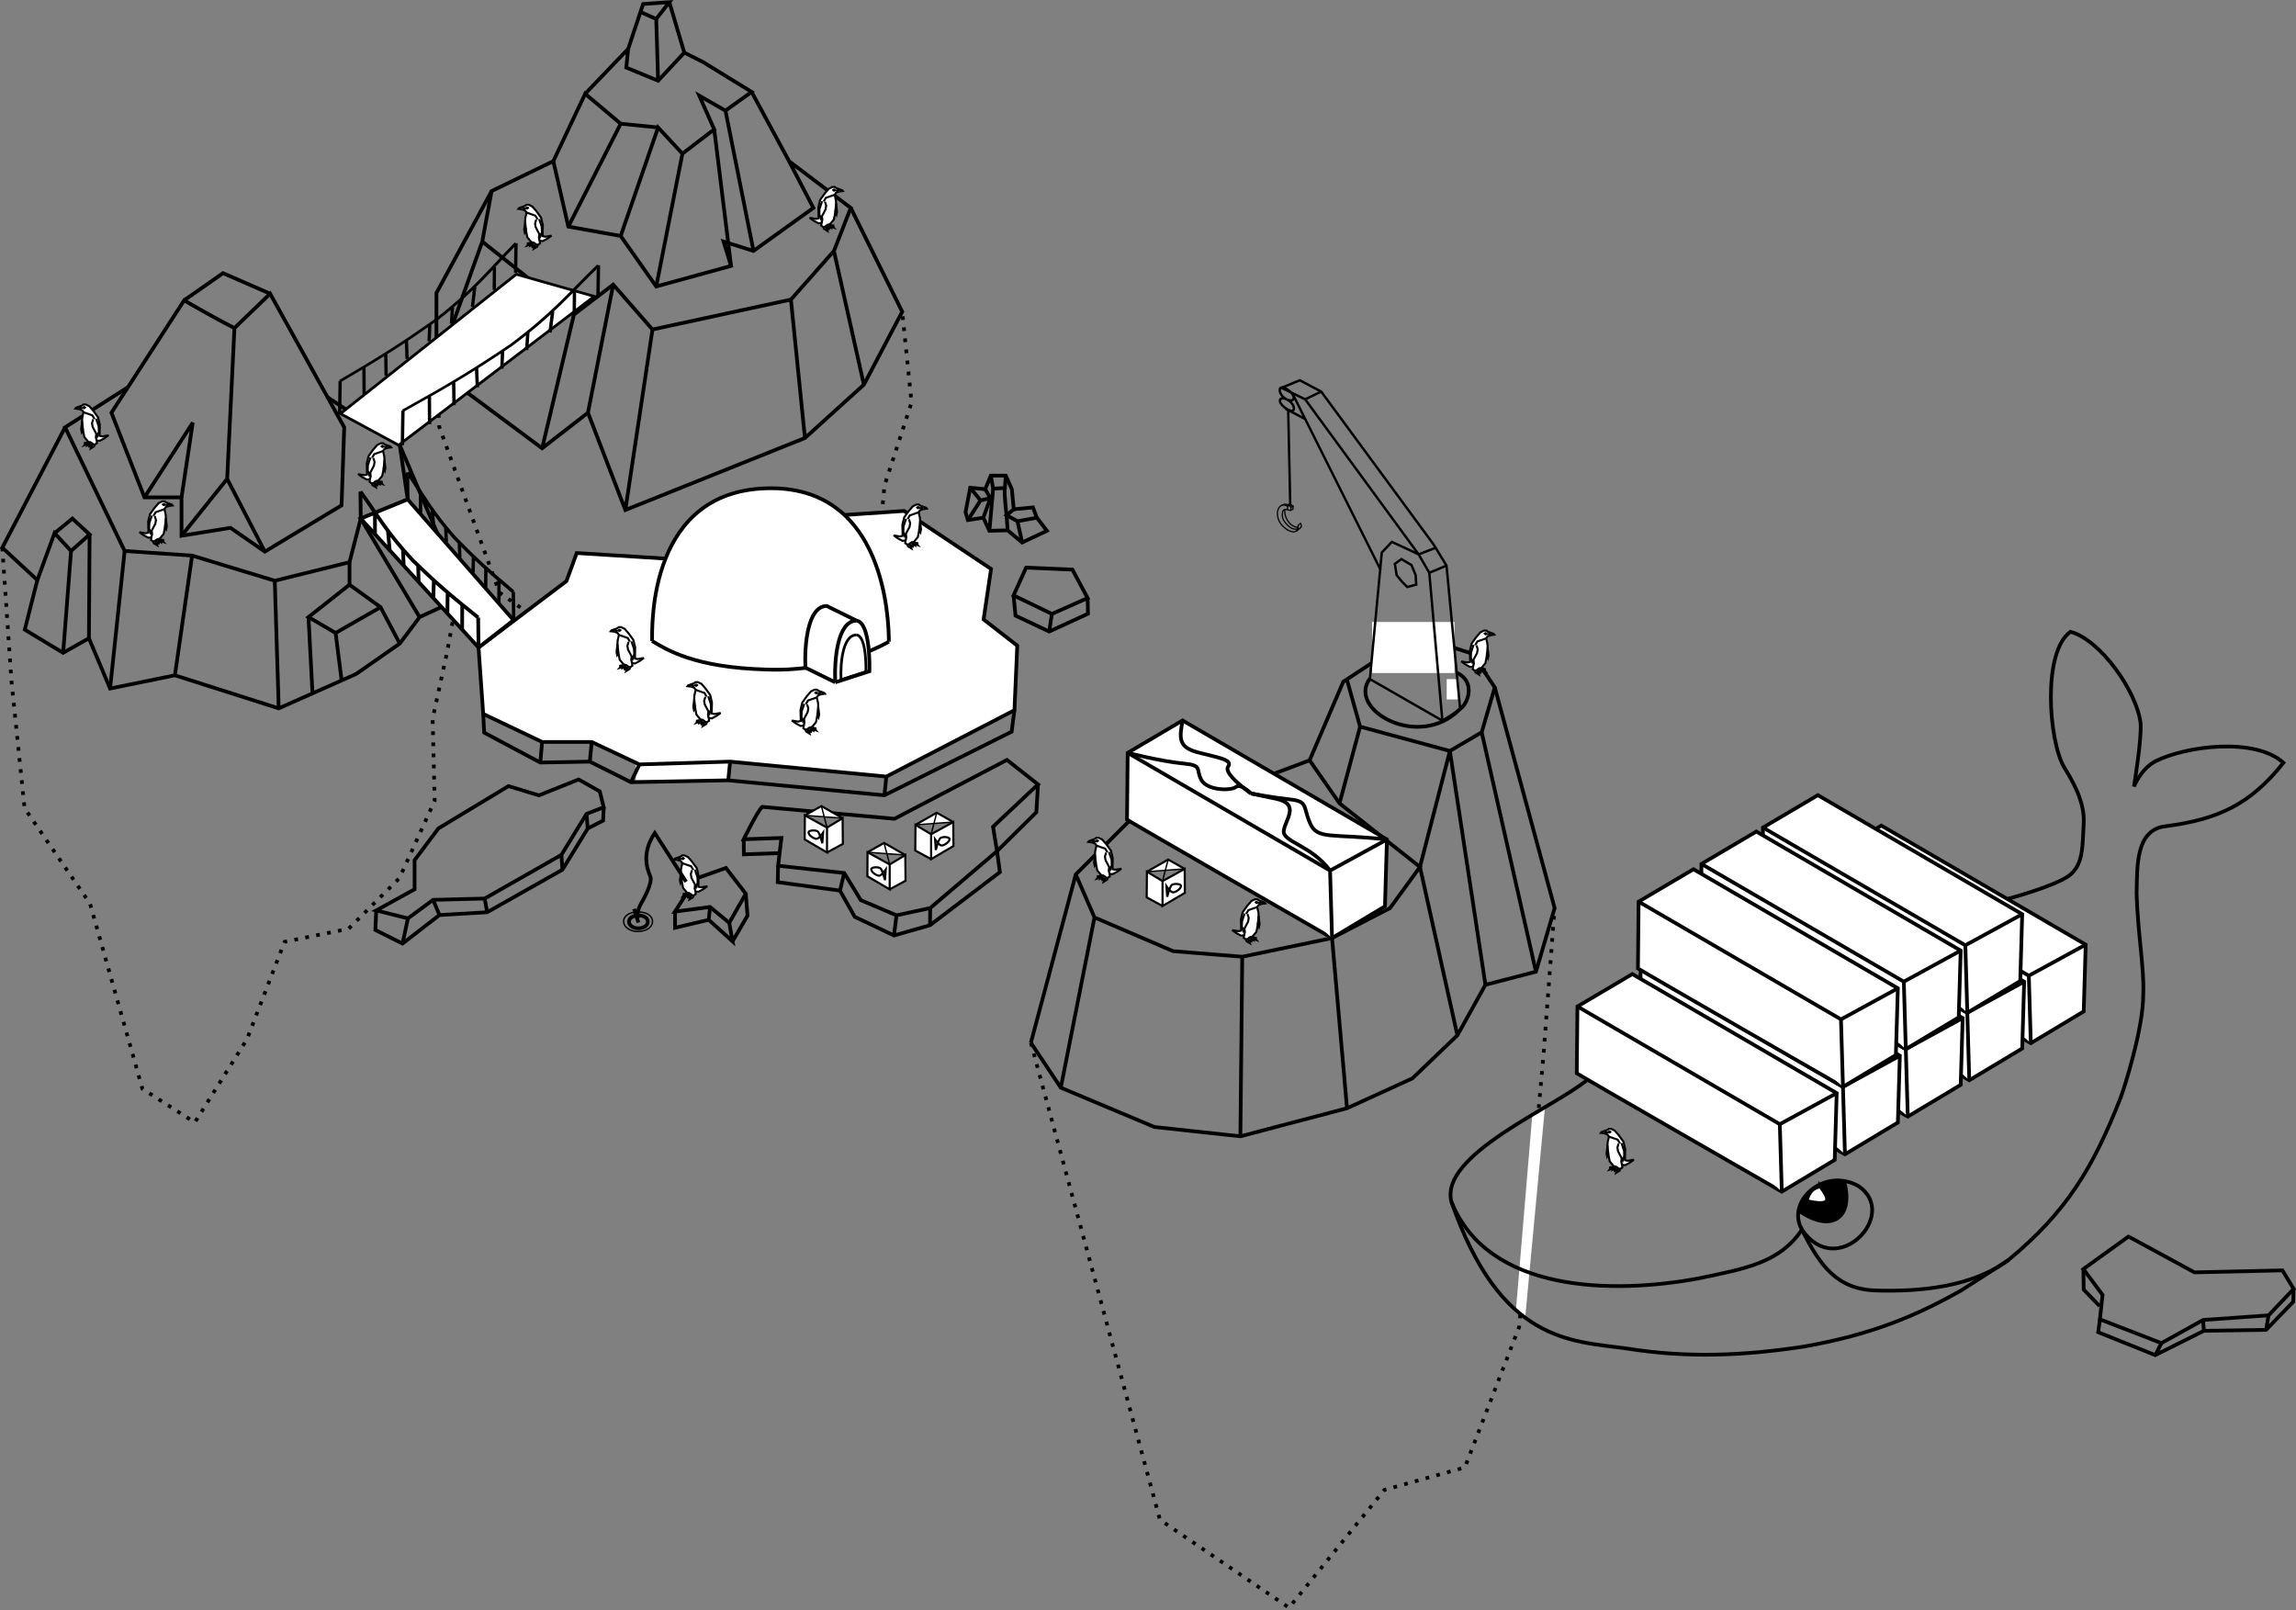 <svg xmlns="http://www.w3.org/2000/svg" xmlns:xlink="http://www.w3.org/1999/xlink" viewBox="0 0 164.027 115.031"><rect x="0" y="0" width="164.027" height="115.031" fill="#808080" stroke="none"/><defs><linearGradient xlink:href="#a" id="b" x1="125.586" x2="142.354" y1="357.494" y2="357.494" gradientUnits="userSpaceOnUse"/><linearGradient id="a"><stop offset="0" style="stop-color:#000;stop-opacity:1"/><stop offset="1" style="stop-color:#000;stop-opacity:0"/></linearGradient><linearGradient xlink:href="#a" id="d" x1="125.586" x2="142.354" y1="357.494" y2="357.494" gradientUnits="userSpaceOnUse"/><linearGradient xlink:href="#a" id="e" x1="125.586" x2="142.354" y1="357.494" y2="357.494" gradientUnits="userSpaceOnUse"/><linearGradient xlink:href="#a" id="f" x1="125.586" x2="142.354" y1="357.494" y2="357.494" gradientUnits="userSpaceOnUse"/><linearGradient xlink:href="#a" id="g" x1="125.586" x2="142.354" y1="357.494" y2="357.494" gradientUnits="userSpaceOnUse"/><linearGradient xlink:href="#a" id="c" x1="125.586" x2="142.354" y1="357.494" y2="357.494" gradientUnits="userSpaceOnUse"/><linearGradient xlink:href="#a" id="h" x1="125.586" x2="142.354" y1="357.494" y2="357.494" gradientUnits="userSpaceOnUse"/><linearGradient xlink:href="#a" id="i" x1="125.586" x2="142.354" y1="357.494" y2="357.494" gradientUnits="userSpaceOnUse"/><linearGradient xlink:href="#a" id="j" x1="125.586" x2="142.354" y1="357.494" y2="357.494" gradientUnits="userSpaceOnUse"/></defs><path d="m115.34 47.97-4.41 2.139-.668 3.608 6.549 5.212 2.806-2.138 2.806 3.207 9.89-2.138 3.073-3.475 1.202-3.073-4.41-3.341 1.738 3.34-4.277 3.074-2.138-.668.535 1.737-5.346 1.47-2.539-3.608-3.741-.668z" style="fill:none;stroke:#000;stroke-width:.265px;stroke-linecap:butt;stroke-linejoin:miter;stroke-opacity:1" transform="translate(-75.809 -36.459)"/><path d="m115.34 47.97 2.272-4.81 2.54 2.138-3.742 7.35" style="fill:none;stroke:#000;stroke-width:.265px;stroke-linecap:butt;stroke-linejoin:miter;stroke-opacity:1" transform="translate(-75.809 -36.459)"/><path d="m120.151 53.316 2.673-7.75 1.737 1.87 2.272-1.737-1.069-2.405 1.87 1.069 1.872-1.337-3.475-2.138-1.336-.668-1.87 2.005-2.273-.936.134-1.336-3.074 3.207M120.151 45.298l2.673.267M124.561 47.436l-1.87 9.488M126.833 45.7l1.203 9.754M127.635 44.363l2.004 10.022M129.506 43.026l2.673 4.945M120.686 39.953l1.069-3.207 1.87-.134-.935 1.203-1.202-.535M123.626 36.612l1.069 3.608M122.69 37.815l.134 4.41" style="fill:none;stroke:#000;stroke-width:.265px;stroke-linecap:butt;stroke-linejoin:miter;stroke-opacity:1" transform="translate(-75.809 -36.459)"/><path d="m110.93 50.109-3.942 7.283v5.48l7.55 5.612 3.275-2.54 2.672 6.95 12.83-5.145 4.209-3.809 2.74-5.212-3.676-7.416M135.386 54.385l2.138 9.555M132.312 57.86l1.002 9.889M122.423 59.998l-1.938 12.896M119.617 56.79l-1.804 9.155M116.81 58.929l-2.271 9.555M110.262 53.717l-3.274 9.154" style="fill:none;stroke:#000;stroke-width:.265px;stroke-linecap:butt;stroke-linejoin:miter;stroke-opacity:1" transform="translate(-75.809 -36.459)"/><path d="m106.988 62.871.2 4.076 4.3 11.842 3.765 2.675 4.025 6.668 4.85 2.295 7.55-3.192 2.186-5.806 4.691-5.514.439-4.758 1.938-5.947-.669-6.482" style="fill:none;stroke:#000;stroke-width:.265;stroke-linecap:butt;stroke-linejoin:miter;stroke-miterlimit:4;stroke-dasharray:.265,.529;stroke-dashoffset:0;stroke-opacity:1" transform="translate(-75.809 -36.459)"/><path d="M121.228 90.643h6.607v1.561h-6.607z" style="opacity:1;fill:#fff;fill-opacity:1;stroke:none;stroke-width:.1;stroke-miterlimit:4;stroke-dasharray:none;stroke-opacity:1" transform="translate(-75.809 -36.459)"/><g style="fill:#fff;fill-opacity:1;stroke-width:12.027;stroke-miterlimit:4;stroke-dasharray:none"><path d="M653.143-17.476 618.747-5.381l-4.158 5.292 23.057 3.024 17.387 6.425 8.315 12.473-7.56 32.128-1.89 29.104-4.913 40.444 3.78 17.009 7.181-12.851 7.938 41.577 23.812 28.348-2.645 4.158-23.435 4.158 10.205 1.89-7.937 9.827 18.899-6.804-1.89 7.56 10.961-6.048 10.206-10.961 8.315 4.914 4.914 5.291-4.536 5.292-18.52 2.268 9.07 1.512-12.85 6.803 18.142-3.78-4.158 13.23 20.411-12.473 3.402-10.206 12.851-8.693-1.89-15.875 18.521 1.89 27.97-15.12 24.19-17.386-36.663 6.425-16.63-3.401 1.511-65.768-10.583-44.224-27.97-38.931-24.19-27.592-21.168-10.206h-13.985z" style="fill:#fff;fill-opacity:1;stroke:#000;stroke-width:12.027;stroke-linecap:butt;stroke-linejoin:miter;stroke-miterlimit:4;stroke-dasharray:none;stroke-opacity:1" transform="translate(29.66 14.926) scale(.012)"/><path d="m630.842-9.539 20.411 6.426-13.607 6.048M654.655 73.994l5.291 53.673M663.348 21.833l52.16 18.143 13.608 23.057.756 66.902" style="fill:#fff;fill-opacity:1;stroke:#000;stroke-width:12.027;stroke-linecap:butt;stroke-linejoin:miter;stroke-miterlimit:4;stroke-dasharray:none;stroke-opacity:1" transform="translate(29.66 14.926) scale(.012)"/><path d="m720.8 63.41-7.18 23.057 3.779 22.3 28.348 53.673 8.693-24.946-1.133-32.128-15.12-44.98M691.696 197.592l14.364 3.78M719.289 211.577l10.961 2.646M738.943 149.967c0 .473-2.362 22.017-2.362 22.017l4.63 17.67M662.16-5.883l3.742-2.873 3.475.735 1.804 1.737-2.606 2.806-3.408.468z" style="fill:#fff;fill-opacity:1;stroke:#000;stroke-width:12.027;stroke-linecap:butt;stroke-linejoin:miter;stroke-miterlimit:4;stroke-dasharray:none;stroke-opacity:1" transform="translate(29.66 14.926) scale(.012)"/><path d="m665.768-7.02-.668 1.27 1.804.468 1.337-1.136-1.67-.802z" style="fill:#fff;fill-opacity:1;stroke:#000;stroke-width:12.027;stroke-linecap:butt;stroke-linejoin:miter;stroke-miterlimit:4;stroke-dasharray:none;stroke-opacity:1" transform="translate(29.66 14.926) scale(.012)"/></g><path d="m88.966 57.913-5.197 8.032 2.362 6.048h2.646v2.74l3.496-.567 2.457 1.7 5.48-3.306.19-5.576-5.292-9.543-2.551 2.456a77.493 77.493 0 0 1-3.591-1.984zM88.966 57.913l2.775-1.941 3.367 1.469" style="fill:none;stroke:#000;stroke-width:.265px;stroke-linecap:butt;stroke-linejoin:miter;stroke-opacity:1" transform="translate(-75.809 -36.459)"/><path d="m92.557 59.897-.52 10.773-3.26 4.063M92.037 70.67l2.693 5.197M86.13 71.993l3.45-5.34-.803 5.34" style="fill:none;stroke:#000;stroke-width:.265px;stroke-linecap:butt;stroke-linejoin:miter;stroke-opacity:1" transform="translate(-75.809 -36.459)"/><path d="M84.903 64.15c-.237.141-4.442 2.834-4.442 2.834l4.253 8.836 4.819.33 5.906 1.796 5.338-1.323.804-3.118 3.354-1.37-.567-3.875-5.197-3.449" style="fill:none;stroke:#000;stroke-width:.265px;stroke-linecap:butt;stroke-linejoin:miter;stroke-opacity:1" transform="translate(-75.809 -36.459)"/><path d="m80.461 66.984-4.488 8.6 2.504 2.315-.898 3.543 2.74 1.654 1.843-1.04 1.512 3.591 4.63-.945 7.418 2.362 5.528-2.456 3.118-2.174 1.418-1.89 2.646-1.228-.52-2.74-3.544-8.316" style="fill:none;stroke:#000;stroke-width:.265px;stroke-linecap:butt;stroke-linejoin:miter;stroke-opacity:1" transform="translate(-75.809 -36.459)"/><path d="m78.477 77.899 1.228-3.355 1.182 1.276 1.322-1.182-1.228-1.133-1.323 1.086M80.886 75.82l-.566 7.276M82.21 74.638l-.048 7.418M84.714 75.82l-1.04 9.827M89.533 76.15l-1.229 8.552M95.439 77.946l.283 9.118M100.778 76.623v1.606l-2.93 2.315 1.937 1.134.43 3.397M97.848 80.544l.284 5.426M100.778 78.23l2.22 1.606 1.37 2.598M99.785 81.678l3.213-1.842M101.58 73.505l4.206 7.04M104.935 72.134l3.497 7.182" style="fill:none;stroke:#000;stroke-width:.265px;stroke-linecap:butt;stroke-linejoin:miter;stroke-opacity:1" transform="translate(-75.809 -36.459)"/><path d="m75.973 75.583.655 9.527.935 9.087 4.677 6.816 3.742 13.23 3.742 2.405 3.728-5.949 2.686-6.958 4.57-.929 3.632-3.615 2.522-5.534-.146-5.864 1.049-4.827.667-3.656" style="fill:none;stroke:#000;stroke-width:.265;stroke-linecap:butt;stroke-linejoin:miter;stroke-miterlimit:4;stroke-dasharray:.265,.529;stroke-dashoffset:0;stroke-opacity:1" transform="translate(-75.809 -36.459)"/><path d="m116.276 77.972-6.28 4.744.333 4.744 4.21 2.004h3.541l3.408 1.604 6.481-.2 11.159 1.069 9.154-4.744.2-4.61-2.405-1.872.534-3.608-6.214-4.142-4.944.334-5.48-1.27-3.875.936-2.673 3.407-6.414-.4z" style="fill:#fff;fill-opacity:1;stroke:#000;stroke-width:.265px;stroke-linecap:butt;stroke-linejoin:miter;stroke-opacity:1" transform="translate(-75.809 -36.459)"/><path d="m110.33 87.46.066 1.336 4.01 2.138 3.54-.066 2.94 1.47 6.95-.134 11.158 1.07 9.087-4.544.2-1.537M139.128 91.937l-.134 1.336M127.969 90.868l-.134 1.336M121.488 91.068l-.602 1.27M118.08 89.464l-.134 1.404M114.539 89.464l-.134 1.47" style="fill:none;stroke:#000;stroke-width:.265px;stroke-linecap:butt;stroke-linejoin:miter;stroke-opacity:1" transform="translate(-75.809 -36.459)"/><path d="m200.82 235.695.334-1.737 1.069.1.4-.969h1.07l.434.969.134 1.437 1.37-.134.283.735.719.935-1.77.836-1.037-.869-1.303.033-.434-.935-1.102.167z" style="fill:none;stroke:#000;stroke-width:.265px;stroke-linecap:butt;stroke-linejoin:miter;stroke-opacity:1" transform="translate(-131.84 -199.112)"/><path d="m201.154 233.958.735.902.701-.167-.367-.635M203.693 233.09l-.063.882-.838.047-.168-.93M204.26 235.495l-.511.426.78.425 1.385-.25M202.59 234.693l-.5 1.403M203.749 235.921l.077 1.077" style="fill:none;stroke:#000;stroke-width:.265px;stroke-linecap:butt;stroke-linejoin:miter;stroke-opacity:1" transform="translate(-131.84 -199.112)"/><path d="M203.63 233.972c-.082.284.119 1.949.119 1.949M202.792 234.02l-.269 3.011M204.528 236.346l.334 1.52M201.889 234.86l-.902 1.403" style="fill:none;stroke:#000;stroke-width:.265px;stroke-linecap:butt;stroke-linejoin:miter;stroke-opacity:1" transform="translate(-131.84 -199.112)"/><path d="m149.455 110.954 3.207-12.027 3.742-3.742 3.341-.802 9.622-3.608 2.405-5.612 5.078-3.341 4.143 1.336 1.604 2.406-.936 3.207-2.272 1.336-6.414-1.737-.936-3.341" style="fill:none;stroke:#000;stroke-width:.265px;stroke-linecap:butt;stroke-linejoin:miter;stroke-opacity:1" transform="translate(-75.809 -36.459)"/><path d="m169.367 90.775 2.138 3.074 5.746 4.544-2.138 2.94-4.143 2.138-6.414 1.336-4.945-.4L154 102l-1.337-3.074" style="fill:none;stroke:#000;stroke-width:.265px;stroke-linecap:butt;stroke-linejoin:miter;stroke-opacity:1" transform="translate(-75.809 -36.459)"/><path d="m149.455 110.954 2.138 3.207 6.682 2.807 6.147.668 7.617-2.005 4.678-2.138 3.207-3.073 2.004-3.608 3.609-.936 1.336-4.544-4.276-15.768M177.251 98.393l2.673 12.027" style="fill:none;stroke:#000;stroke-width:.265px;stroke-linecap:butt;stroke-linejoin:miter;stroke-opacity:1" transform="translate(-75.809 -36.459)"/><path d="m177.251 98.393 2.138-8.286 2.54 16.705M181.661 88.77l3.876 17.106M172.975 88.37l-1.47 5.479M153.999 102l-2.406 12.161M164.556 104.807l-.134 12.829M170.97 103.47l1.07 12.161" style="fill:none;stroke:#000;stroke-width:.265px;stroke-linecap:butt;stroke-linejoin:miter;stroke-opacity:1" transform="translate(-75.809 -36.459)"/><path d="m149.455 110.954 9.221 34.077 9.22 6.28 6.816-8.418 5.746-1.604 3.876-10.022 1.737-19.377.802-10.558" style="fill:none;stroke:#000;stroke-width:.265;stroke-linecap:butt;stroke-linejoin:miter;stroke-miterlimit:4;stroke-dasharray:.265,.529;stroke-dashoffset:0;stroke-opacity:1" transform="translate(-75.809 -36.459)"/><path d="M250.362 303.756c-.33.284-1.323 2.315-1.323 2.315l2.693-.094-.236 1.984 4.725.52 1.18 1.937 2.552 1.087 2.41-.52 4.772-4.063-.284-1.748 3.213-3.024-2.22-1.748-8.033 4.205z" style="fill:none;stroke:#000;stroke-width:.265px;stroke-linecap:butt;stroke-linejoin:miter;stroke-opacity:1" transform="translate(-195.908 -246.115)"/><path d="m249.04 306.071.01 1.077 2.439-.083M251.496 307.961l-.024 1.175 4.444.601 1.052 1.871 2.806 1.337 2.573-.735 4.994-3.792-.206-1.496M270.064 302.15l-.117 1.991-2.812 2.78M256.22 308.481l-.304 1.256M259.953 311.505l-.179 1.44M262.363 310.985l-.016 1.225" style="fill:none;stroke:#000;stroke-width:.265px;stroke-linecap:butt;stroke-linejoin:miter;stroke-opacity:1" transform="translate(-195.908 -246.115)"/><path d="m233.731 305.174 4.441 2.41 6.284-.142.803 1.323-1.795 1.89-4.678.33-2.976 1.654-4.394-1.701.189-1.748-1.37-1.843 3.213-2.315z" style="fill:none;stroke:#000;stroke-width:.265px;stroke-linecap:butt;stroke-linejoin:miter;stroke-opacity:1" transform="translate(-81.398 -216.688)"/><path d="m230.235 307.347.023 1.472 1.136 1.169M231.416 310.938l-.123.92 4.076 1.638 3.475-1.737 4.443-.067 1.938-2.005.034-.922M243.464 310.654l-.177 1.038M238.786 310.985l.058.774M235.81 312.639l-.44.857" style="fill:none;stroke:#000;stroke-width:.265px;stroke-linecap:butt;stroke-linejoin:miter;stroke-opacity:1" transform="translate(-81.398 -216.688)"/><path d="m254.803 286.747-.897 1.985 2.74 1.323 2.551-1.134-1.087-2.032z" style="fill:none;stroke:#000;stroke-width:.265px;stroke-linecap:butt;stroke-linejoin:miter;stroke-opacity:1" transform="translate(-181.497 -246.197)"/><path d="m253.905 288.732.14 1.445 2.405 1.135 2.773-1.27-.026-1.121M256.646 290.055l-.196 1.257" style="fill:none;stroke:#000;stroke-width:.265px;stroke-linecap:butt;stroke-linejoin:miter;stroke-opacity:1" transform="translate(-181.497 -246.197)"/><path d="m261.701 293.173-1.512 2.362 2.504-.33 1.37 1.134 1.182-2.08-1.418-1.842z" style="fill:none;stroke:#000;stroke-width:.265px;stroke-linecap:butt;stroke-linejoin:miter;stroke-opacity:1" transform="translate(-211.967 -230.412)"/><path d="m260.19 295.535.002 1.156 2.406-.568 1.704 1.537-.238-1.321M265.245 294.26l.125 1.563-1.068 1.837M262.693 295.205l-.095.918" style="fill:none;stroke:#000;stroke-width:.265px;stroke-linecap:butt;stroke-linejoin:miter;stroke-opacity:1" transform="translate(-211.967 -230.412)"/><g style="fill:url(#b);fill-opacity:1" transform="translate(-99.067 -295.944)"><g style="fill:url(#c);fill-opacity:1" transform="translate(-96.384 127.756)"><path d="m225.069 231.716-2.74 1.512 2.267.567 1.796-1.323 3.685-.094 5.48-3.119 1.796-2.93 1.228-.472-.283-1.134-1.512-.85-2.835 1.134-2.173-.661-5.008 3.023-1.701 2.268z" style="fill:url(#d);fill-opacity:1;stroke:#000;stroke-width:.265px;stroke-linecap:butt;stroke-linejoin:miter;stroke-opacity:1"/><path d="m222.328 233.228-.06 1.398 1.938.969 2.639-2.038 3.408-.2 5.378-3.04 1.805-2.94 1.102-.569.043-.95" style="fill:url(#e);fill-opacity:1;stroke:#000;stroke-width:.265px;stroke-linecap:butt;stroke-linejoin:miter;stroke-opacity:1"/><path d="m235.558 229.26.073 1.056" style="fill:url(#f);fill-opacity:1;stroke:#000;stroke-width:.265px;stroke-linecap:butt;stroke-linejoin:miter;stroke-opacity:1"/><path d="m237.353 226.33.083 1.046" style="fill:url(#g);fill-opacity:1;stroke:#000;stroke-width:.265px;stroke-linecap:butt;stroke-linejoin:miter;stroke-opacity:1"/></g><path d="m130.008 360.228.453 1.085" style="fill:url(#h);fill-opacity:1;stroke:#000;stroke-width:.265px;stroke-linecap:butt;stroke-linejoin:miter;stroke-opacity:1"/><path d="m128.212 361.55-.39 1.8" style="fill:url(#i);fill-opacity:1;stroke:#000;stroke-width:.265px;stroke-linecap:butt;stroke-linejoin:miter;stroke-opacity:1"/><path d="m133.693 360.133.176.98" style="fill:url(#j);fill-opacity:1;stroke:#000;stroke-width:.265px;stroke-linecap:butt;stroke-linejoin:miter;stroke-opacity:1"/></g><g style="fill:#fff;fill-opacity:1;stroke-width:12.027;stroke-miterlimit:4;stroke-dasharray:none"><path d="M653.143-17.476 618.747-5.381l-4.158 5.292 23.057 3.024 17.387 6.425 8.315 12.473-7.56 32.128-1.89 29.104-4.913 40.444 3.78 17.009 7.181-12.851 7.938 41.577 23.812 28.348-2.645 4.158-23.435 4.158 10.205 1.89-7.937 9.827 18.899-6.804-1.89 7.56 10.961-6.048 10.206-10.961 8.315 4.914 4.914 5.291-4.536 5.292-18.52 2.268 9.07 1.512-12.85 6.803 18.142-3.78-4.158 13.23 20.411-12.473 3.402-10.206 12.851-8.693-1.89-15.875 18.521 1.89 27.97-15.12 24.19-17.386-36.663 6.425-16.63-3.401 1.511-65.768-10.583-44.224-27.97-38.931-24.19-27.592-21.168-10.206h-13.985z" style="fill:#fff;fill-opacity:1;stroke:#000;stroke-width:12.027;stroke-linecap:butt;stroke-linejoin:miter;stroke-miterlimit:4;stroke-dasharray:none;stroke-opacity:1" transform="translate(36.257 45.097) scale(.012)"/><path d="m630.842-9.539 20.411 6.426-13.607 6.048M654.655 73.994l5.291 53.673M663.348 21.833l52.16 18.143 13.608 23.057.756 66.902" style="fill:#fff;fill-opacity:1;stroke:#000;stroke-width:12.027;stroke-linecap:butt;stroke-linejoin:miter;stroke-miterlimit:4;stroke-dasharray:none;stroke-opacity:1" transform="translate(36.257 45.097) scale(.012)"/><path d="m720.8 63.41-7.18 23.057 3.779 22.3 28.348 53.673 8.693-24.946-1.133-32.128-15.12-44.98M691.696 197.592l14.364 3.78M719.289 211.577l10.961 2.646M738.943 149.967c0 .473-2.362 22.017-2.362 22.017l4.63 17.67M662.16-5.883l3.742-2.873 3.475.735 1.804 1.737-2.606 2.806-3.408.468z" style="fill:#fff;fill-opacity:1;stroke:#000;stroke-width:12.027;stroke-linecap:butt;stroke-linejoin:miter;stroke-miterlimit:4;stroke-dasharray:none;stroke-opacity:1" transform="translate(36.257 45.097) scale(.012)"/><path d="m665.768-7.02-.668 1.27 1.804.468 1.337-1.136-1.67-.802z" style="fill:#fff;fill-opacity:1;stroke:#000;stroke-width:12.027;stroke-linecap:butt;stroke-linejoin:miter;stroke-miterlimit:4;stroke-dasharray:none;stroke-opacity:1" transform="translate(36.257 45.097) scale(.012)"/></g><g style="fill:#fff;fill-opacity:1;stroke-width:12.027;stroke-miterlimit:4;stroke-dasharray:none"><path d="M653.143-17.476 618.747-5.381l-4.158 5.292 23.057 3.024 17.387 6.425 8.315 12.473-7.56 32.128-1.89 29.104-4.913 40.444 3.78 17.009 7.181-12.851 7.938 41.577 23.812 28.348-2.645 4.158-23.435 4.158 10.205 1.89-7.937 9.827 18.899-6.804-1.89 7.56 10.961-6.048 10.206-10.961 8.315 4.914 4.914 5.291-4.536 5.292-18.52 2.268 9.07 1.512-12.85 6.803 18.142-3.78-4.158 13.23 20.411-12.473 3.402-10.206 12.851-8.693-1.89-15.875 18.521 1.89 27.97-15.12 24.19-17.386-36.663 6.425-16.63-3.401 1.511-65.768-10.583-44.224-27.97-38.931-24.19-27.592-21.168-10.206h-13.985z" style="fill:#fff;fill-opacity:1;stroke:#000;stroke-width:12.027;stroke-linecap:butt;stroke-linejoin:miter;stroke-miterlimit:4;stroke-dasharray:none;stroke-opacity:1" transform="matrix(-.012 0 0 .012 35.323 31.961)"/><path d="m630.842-9.539 20.411 6.426-13.607 6.048M654.655 73.994l5.291 53.673M663.348 21.833l52.16 18.143 13.608 23.057.756 66.902" style="fill:#fff;fill-opacity:1;stroke:#000;stroke-width:12.027;stroke-linecap:butt;stroke-linejoin:miter;stroke-miterlimit:4;stroke-dasharray:none;stroke-opacity:1" transform="matrix(-.012 0 0 .012 35.323 31.961)"/><path d="m720.8 63.41-7.18 23.057 3.779 22.3 28.348 53.673 8.693-24.946-1.133-32.128-15.12-44.98M691.696 197.592l14.364 3.78M719.289 211.577l10.961 2.646M738.943 149.967c0 .473-2.362 22.017-2.362 22.017l4.63 17.67M662.16-5.883l3.742-2.873 3.475.735 1.804 1.737-2.606 2.806-3.408.468z" style="fill:#fff;fill-opacity:1;stroke:#000;stroke-width:12.027;stroke-linecap:butt;stroke-linejoin:miter;stroke-miterlimit:4;stroke-dasharray:none;stroke-opacity:1" transform="matrix(-.012 0 0 .012 35.323 31.961)"/><path d="m665.768-7.02-.668 1.27 1.804.468 1.337-1.136-1.67-.802z" style="fill:#fff;fill-opacity:1;stroke:#000;stroke-width:12.027;stroke-linecap:butt;stroke-linejoin:miter;stroke-miterlimit:4;stroke-dasharray:none;stroke-opacity:1" transform="matrix(-.012 0 0 .012 35.323 31.961)"/></g><g style="fill:#fff;fill-opacity:1;stroke-width:12.027;stroke-miterlimit:4;stroke-dasharray:none"><path d="M653.143-17.476 618.747-5.381l-4.158 5.292 23.057 3.024 17.387 6.425 8.315 12.473-7.56 32.128-1.89 29.104-4.913 40.444 3.78 17.009 7.181-12.851 7.938 41.577 23.812 28.348-2.645 4.158-23.435 4.158 10.205 1.89-7.937 9.827 18.899-6.804-1.89 7.56 10.961-6.048 10.206-10.961 8.315 4.914 4.914 5.291-4.536 5.292-18.52 2.268 9.07 1.512-12.85 6.803 18.142-3.78-4.158 13.23 20.411-12.473 3.402-10.206 12.851-8.693-1.89-15.875 18.521 1.89 27.97-15.12 24.19-17.386-36.663 6.425-16.63-3.401 1.511-65.768-10.583-44.224-27.97-38.931-24.19-27.592-21.168-10.206h-13.985z" style="fill:#fff;fill-opacity:1;stroke:#000;stroke-width:12.027;stroke-linecap:butt;stroke-linejoin:miter;stroke-miterlimit:4;stroke-dasharray:none;stroke-opacity:1" transform="matrix(-.012 0 0 .012 19.706 36.112)"/><path d="m630.842-9.539 20.411 6.426-13.607 6.048M654.655 73.994l5.291 53.673M663.348 21.833l52.16 18.143 13.608 23.057.756 66.902" style="fill:#fff;fill-opacity:1;stroke:#000;stroke-width:12.027;stroke-linecap:butt;stroke-linejoin:miter;stroke-miterlimit:4;stroke-dasharray:none;stroke-opacity:1" transform="matrix(-.012 0 0 .012 19.706 36.112)"/><path d="m720.8 63.41-7.18 23.057 3.779 22.3 28.348 53.673 8.693-24.946-1.133-32.128-15.12-44.98M691.696 197.592l14.364 3.78M719.289 211.577l10.961 2.646M738.943 149.967c0 .473-2.362 22.017-2.362 22.017l4.63 17.67M662.16-5.883l3.742-2.873 3.475.735 1.804 1.737-2.606 2.806-3.408.468z" style="fill:#fff;fill-opacity:1;stroke:#000;stroke-width:12.027;stroke-linecap:butt;stroke-linejoin:miter;stroke-miterlimit:4;stroke-dasharray:none;stroke-opacity:1" transform="matrix(-.012 0 0 .012 19.706 36.112)"/><path d="m665.768-7.02-.668 1.27 1.804.468 1.337-1.136-1.67-.802z" style="fill:#fff;fill-opacity:1;stroke:#000;stroke-width:12.027;stroke-linecap:butt;stroke-linejoin:miter;stroke-miterlimit:4;stroke-dasharray:none;stroke-opacity:1" transform="matrix(-.012 0 0 .012 19.706 36.112)"/></g><g style="fill:#fff;fill-opacity:1;stroke-width:12.027;stroke-miterlimit:4;stroke-dasharray:none"><path d="M653.143-17.476 618.747-5.381l-4.158 5.292 23.057 3.024 17.387 6.425 8.315 12.473-7.56 32.128-1.89 29.104-4.913 40.444 3.78 17.009 7.181-12.851 7.938 41.577 23.812 28.348-2.645 4.158-23.435 4.158 10.205 1.89-7.937 9.827 18.899-6.804-1.89 7.56 10.961-6.048 10.206-10.961 8.315 4.914 4.914 5.291-4.536 5.292-18.52 2.268 9.07 1.512-12.85 6.803 18.142-3.78-4.158 13.23 20.411-12.473 3.402-10.206 12.851-8.693-1.89-15.875 18.521 1.89 27.97-15.12 24.19-17.386-36.663 6.425-16.63-3.401 1.511-65.768-10.583-44.224-27.97-38.931-24.19-27.592-21.168-10.206h-13.985z" style="fill:#fff;fill-opacity:1;stroke:#000;stroke-width:12.027;stroke-linecap:butt;stroke-linejoin:miter;stroke-miterlimit:4;stroke-dasharray:none;stroke-opacity:1" transform="translate(106.984 80.938) scale(.012)"/><path d="m630.842-9.539 20.411 6.426-13.607 6.048M654.655 73.994l5.291 53.673M663.348 21.833l52.16 18.143 13.608 23.057.756 66.902" style="fill:#fff;fill-opacity:1;stroke:#000;stroke-width:12.027;stroke-linecap:butt;stroke-linejoin:miter;stroke-miterlimit:4;stroke-dasharray:none;stroke-opacity:1" transform="translate(106.984 80.938) scale(.012)"/><path d="m720.8 63.41-7.18 23.057 3.779 22.3 28.348 53.673 8.693-24.946-1.133-32.128-15.12-44.98M691.696 197.592l14.364 3.78M719.289 211.577l10.961 2.646M738.943 149.967c0 .473-2.362 22.017-2.362 22.017l4.63 17.67M662.16-5.883l3.742-2.873 3.475.735 1.804 1.737-2.606 2.806-3.408.468z" style="fill:#fff;fill-opacity:1;stroke:#000;stroke-width:12.027;stroke-linecap:butt;stroke-linejoin:miter;stroke-miterlimit:4;stroke-dasharray:none;stroke-opacity:1" transform="translate(106.984 80.938) scale(.012)"/><path d="m665.768-7.02-.668 1.27 1.804.468 1.337-1.136-1.67-.802z" style="fill:#fff;fill-opacity:1;stroke:#000;stroke-width:12.027;stroke-linecap:butt;stroke-linejoin:miter;stroke-miterlimit:4;stroke-dasharray:none;stroke-opacity:1" transform="translate(106.984 80.938) scale(.012)"/></g><g style="fill:#fff;fill-opacity:1;stroke-width:12.027;stroke-miterlimit:4;stroke-dasharray:none"><path d="M653.143-17.476 618.747-5.381l-4.158 5.292 23.057 3.024 17.387 6.425 8.315 12.473-7.56 32.128-1.89 29.104-4.913 40.444 3.78 17.009 7.181-12.851 7.938 41.577 23.812 28.348-2.645 4.158-23.435 4.158 10.205 1.89-7.937 9.827 18.899-6.804-1.89 7.56 10.961-6.048 10.206-10.961 8.315 4.914 4.914 5.291-4.536 5.292-18.52 2.268 9.07 1.512-12.85 6.803 18.142-3.78-4.158 13.23 20.411-12.473 3.402-10.206 12.851-8.693-1.89-15.875 18.521 1.89 27.97-15.12 24.19-17.386-36.663 6.425-16.63-3.401 1.511-65.768-10.583-44.224-27.97-38.931-24.19-27.592-21.168-10.206h-13.985z" style="fill:#fff;fill-opacity:1;stroke:#000;stroke-width:12.027;stroke-linecap:butt;stroke-linejoin:miter;stroke-miterlimit:4;stroke-dasharray:none;stroke-opacity:1" transform="translate(70.372 60.147) scale(.012)"/><path d="m630.842-9.539 20.411 6.426-13.607 6.048M654.655 73.994l5.291 53.673M663.348 21.833l52.16 18.143 13.608 23.057.756 66.902" style="fill:#fff;fill-opacity:1;stroke:#000;stroke-width:12.027;stroke-linecap:butt;stroke-linejoin:miter;stroke-miterlimit:4;stroke-dasharray:none;stroke-opacity:1" transform="translate(70.372 60.147) scale(.012)"/><path d="m720.8 63.41-7.18 23.057 3.779 22.3 28.348 53.673 8.693-24.946-1.133-32.128-15.12-44.98M691.696 197.592l14.364 3.78M719.289 211.577l10.961 2.646M738.943 149.967c0 .473-2.362 22.017-2.362 22.017l4.63 17.67M662.16-5.883l3.742-2.873 3.475.735 1.804 1.737-2.606 2.806-3.408.468z" style="fill:#fff;fill-opacity:1;stroke:#000;stroke-width:12.027;stroke-linecap:butt;stroke-linejoin:miter;stroke-miterlimit:4;stroke-dasharray:none;stroke-opacity:1" transform="translate(70.372 60.147) scale(.012)"/><path d="m665.768-7.02-.668 1.27 1.804.468 1.337-1.136-1.67-.802z" style="fill:#fff;fill-opacity:1;stroke:#000;stroke-width:12.027;stroke-linecap:butt;stroke-linejoin:miter;stroke-miterlimit:4;stroke-dasharray:none;stroke-opacity:1" transform="translate(70.372 60.147) scale(.012)"/></g><g style="fill:#fff;fill-opacity:1;stroke-width:12.027;stroke-miterlimit:4;stroke-dasharray:none"><path d="M653.143-17.476 618.747-5.381l-4.158 5.292 23.057 3.024 17.387 6.425 8.315 12.473-7.56 32.128-1.89 29.104-4.913 40.444 3.78 17.009 7.181-12.851 7.938 41.577 23.812 28.348-2.645 4.158-23.435 4.158 10.205 1.89-7.937 9.827 18.899-6.804-1.89 7.56 10.961-6.048 10.206-10.961 8.315 4.914 4.914 5.291-4.536 5.292-18.52 2.268 9.07 1.512-12.85 6.803 18.142-3.78-4.158 13.23 20.411-12.473 3.402-10.206 12.851-8.693-1.89-15.875 18.521 1.89 27.97-15.12 24.19-17.386-36.663 6.425-16.63-3.401 1.511-65.768-10.583-44.224-27.97-38.931-24.19-27.592-21.168-10.206h-13.985z" style="fill:#fff;fill-opacity:1;stroke:#000;stroke-width:12.027;stroke-linecap:butt;stroke-linejoin:miter;stroke-miterlimit:4;stroke-dasharray:none;stroke-opacity:1" transform="matrix(-.012 0 0 .012 66.31 49.563)"/><path d="m630.842-9.539 20.411 6.426-13.607 6.048M654.655 73.994l5.291 53.673M663.348 21.833l52.16 18.143 13.608 23.057.756 66.902" style="fill:#fff;fill-opacity:1;stroke:#000;stroke-width:12.027;stroke-linecap:butt;stroke-linejoin:miter;stroke-miterlimit:4;stroke-dasharray:none;stroke-opacity:1" transform="matrix(-.012 0 0 .012 66.31 49.563)"/><path d="m720.8 63.41-7.18 23.057 3.779 22.3 28.348 53.673 8.693-24.946-1.133-32.128-15.12-44.98M691.696 197.592l14.364 3.78M719.289 211.577l10.961 2.646M738.943 149.967c0 .473-2.362 22.017-2.362 22.017l4.63 17.67M662.16-5.883l3.742-2.873 3.475.735 1.804 1.737-2.606 2.806-3.408.468z" style="fill:#fff;fill-opacity:1;stroke:#000;stroke-width:12.027;stroke-linecap:butt;stroke-linejoin:miter;stroke-miterlimit:4;stroke-dasharray:none;stroke-opacity:1" transform="matrix(-.012 0 0 .012 66.31 49.563)"/><path d="m665.768-7.02-.668 1.27 1.804.468 1.337-1.136-1.67-.802z" style="fill:#fff;fill-opacity:1;stroke:#000;stroke-width:12.027;stroke-linecap:butt;stroke-linejoin:miter;stroke-miterlimit:4;stroke-dasharray:none;stroke-opacity:1" transform="matrix(-.012 0 0 .012 66.31 49.563)"/></g><path d="M122.396 82.253c0-1.134-.283-10.956 8.552-10.914 8.048.038 8.356 9.286 8.362 10.961" style="fill:#fff;fill-opacity:1;stroke:#000;stroke-width:.265px;stroke-linecap:butt;stroke-linejoin:miter;stroke-opacity:1" transform="translate(-75.809 -36.459)"/><path d="M122.396 82.253c1.04.614 3.024 1.89 8.08 2.032 5.149.236 8.834-1.985 8.834-1.985" style="fill:#fff;fill-opacity:1;stroke:#000;stroke-width:.265px;stroke-linecap:butt;stroke-linejoin:miter;stroke-opacity:1" transform="translate(-75.809 -36.459)"/><path d="M133.345 82.643h4.53v1.612h-4.53z" style="opacity:1;fill:#fff;fill-opacity:1;stroke:none;stroke-width:.1;stroke-miterlimit:4;stroke-dasharray:none;stroke-opacity:1" transform="translate(-75.809 -36.459)"/><path d="M133.345 84.155c-.07-1.654.166-4.394 1.524-4.406l2.13 1.048M133.345 84.155l2.13 1.048" style="fill:none;stroke:#000;stroke-width:.265px;stroke-linecap:butt;stroke-linejoin:miter;stroke-opacity:1" transform="translate(-75.809 -36.459)"/><path d="M413.14 31.46c-.071-1.654.165-4.394 1.524-4.406" style="fill:none;stroke:#000;stroke-width:.265px;stroke-linecap:butt;stroke-linejoin:miter;stroke-opacity:1" transform="translate(-353.473 17.284)"/><path d="M414.664 27.054c1.039.142.92 3.615.92 3.615l-2.444.79" style="fill:none;stroke:#000;stroke-width:.265px;stroke-linecap:butt;stroke-linejoin:miter;stroke-opacity:1" transform="translate(-353.473 17.284)"/><path d="m385.939 28.155-8.414-9.212 3.354-1.37 7.562 8.63z" style="fill:#fff;fill-opacity:1;stroke:#000;stroke-width:.265px;stroke-linecap:butt;stroke-linejoin:miter;stroke-opacity:1" transform="translate(-351.753 18.102)"/><path d="m377.525 18.943-.021-1.929M385.939 28.155l-.025-2.14M377.504 17.014c1.323 1.843 1.916 2.96 3.756 4.937 1.698 1.646 2.645 2.457 4.654 4.064M378.537 18.589l.008 1.478M379.473 19.875l.117 1.303M380.542 21.178l.05 1.086M381.627 22.347l.034 1.07M382.747 23.366l-.034 1.203M383.732 24.268l-.016 1.403M384.776 25.137l-.008 1.72" style="fill:none;stroke:#000;stroke-width:.265px;stroke-linecap:butt;stroke-linejoin:miter;stroke-opacity:1" transform="translate(-351.753 18.102)"/><path d="m377.525 18.943-.021-1.929M385.939 28.155l-.025-2.14M377.504 17.014c1.323 1.843 1.916 2.96 3.756 4.937 1.698 1.646 2.645 2.457 4.654 4.064M378.537 18.589l.008 1.478M379.473 19.875l.117 1.303M380.542 21.178l.05 1.086M381.627 22.347l.034 1.07M382.747 23.366l-.034 1.203M383.732 24.268l-.016 1.403M384.776 25.137l-.008 1.72" style="fill:none;stroke:#000;stroke-width:.265px;stroke-linecap:butt;stroke-linejoin:miter;stroke-opacity:1" transform="matrix(.899 0 0 .948 -310.264 17.62)"/><g style="stroke-width:.191;stroke-miterlimit:4;stroke-dasharray:none"><path d="m381.589 13.699 12.707-10.628-5.066-1.58-11.42 9.957Z" style="fill:#fff;fill-opacity:1;stroke:#000;stroke-width:.191;stroke-linecap:butt;stroke-linejoin:miter;stroke-miterlimit:4;stroke-dasharray:none;stroke-opacity:1" transform="matrix(1.1 0 0 1 -391.27 18.102)"/><g style="stroke-width:.144;stroke-miterlimit:4;stroke-dasharray:none"><path d="m377.525 18.943-.021-1.929M385.939 28.155l-.025-2.14M377.504 17.014c1.323 1.843 1.916 2.96 3.756 4.937 1.698 1.646 2.645 2.457 4.654 4.064M378.537 18.589l.008 1.478M379.473 19.875l.117 1.303M380.542 21.178l.05 1.086M381.627 22.347l.034 1.07M382.747 23.366l-.034 1.203M383.732 24.268l-.016 1.403M384.776 25.137l-.008 1.72" style="fill:none;stroke:#000;stroke-width:.144;stroke-linecap:butt;stroke-linejoin:miter;stroke-miterlimit:4;stroke-dasharray:none;stroke-opacity:1" transform="matrix(-1.661 0 0 1.154 669.789 -.682)"/></g><g style="stroke-width:.156;stroke-miterlimit:4;stroke-dasharray:none"><path d="m377.525 18.943-.021-1.929M385.939 28.155l-.025-2.14M377.504 17.014c1.323 1.843 1.916 2.96 3.756 4.937 1.698 1.646 2.645 2.457 4.654 4.064M378.537 18.589l.008 1.478M379.473 19.875l.117 1.303M380.542 21.178l.05 1.086M381.627 22.347l.034 1.07M382.747 23.366l-.034 1.203M383.732 24.268l-.016 1.403M384.776 25.137l-.008 1.72" style="fill:none;stroke:#000;stroke-width:.156;stroke-linecap:butt;stroke-linejoin:miter;stroke-miterlimit:4;stroke-dasharray:none;stroke-opacity:1" transform="matrix(-1.494 0 0 1.094 600.856 -1.24)"/></g></g><g style="fill:#fff;fill-opacity:1;stroke-width:12.027;stroke-miterlimit:4;stroke-dasharray:none"><path d="M653.143-17.476 618.747-5.381l-4.158 5.292 23.057 3.024 17.387 6.425 8.315 12.473-7.56 32.128-1.89 29.104-4.913 40.444 3.78 17.009 7.181-12.851 7.938 41.577 23.812 28.348-2.645 4.158-23.435 4.158 10.205 1.89-7.937 9.827 18.899-6.804-1.89 7.56 10.961-6.048 10.206-10.961 8.315 4.914 4.914 5.291-4.536 5.292-18.52 2.268 9.07 1.512-12.85 6.803 18.142-3.78-4.158 13.23 20.411-12.473 3.402-10.206 12.851-8.693-1.89-15.875 18.521 1.89 27.97-15.12 24.19-17.386-36.663 6.425-16.63-3.401 1.511-65.768-10.583-44.224-27.97-38.931-24.19-27.592-21.168-10.206h-13.985z" style="fill:#fff;fill-opacity:1;stroke:#000;stroke-width:12.027;stroke-linecap:butt;stroke-linejoin:miter;stroke-miterlimit:4;stroke-dasharray:none;stroke-opacity:1" transform="translate(41.74 49.023) scale(.012)"/><path d="m630.842-9.539 20.411 6.426-13.607 6.048M654.655 73.994l5.291 53.673M663.348 21.833l52.16 18.143 13.608 23.057.756 66.902" style="fill:#fff;fill-opacity:1;stroke:#000;stroke-width:12.027;stroke-linecap:butt;stroke-linejoin:miter;stroke-miterlimit:4;stroke-dasharray:none;stroke-opacity:1" transform="translate(41.74 49.023) scale(.012)"/><path d="m720.8 63.41-7.18 23.057 3.779 22.3 28.348 53.673 8.693-24.946-1.133-32.128-15.12-44.98M691.696 197.592l14.364 3.78M719.289 211.577l10.961 2.646M738.943 149.967c0 .473-2.362 22.017-2.362 22.017l4.63 17.67M662.16-5.883l3.742-2.873 3.475.735 1.804 1.737-2.606 2.806-3.408.468z" style="fill:#fff;fill-opacity:1;stroke:#000;stroke-width:12.027;stroke-linecap:butt;stroke-linejoin:miter;stroke-miterlimit:4;stroke-dasharray:none;stroke-opacity:1" transform="translate(41.74 49.023) scale(.012)"/><path d="m665.768-7.02-.668 1.27 1.804.468 1.337-1.136-1.67-.802z" style="fill:#fff;fill-opacity:1;stroke:#000;stroke-width:12.027;stroke-linecap:butt;stroke-linejoin:miter;stroke-miterlimit:4;stroke-dasharray:none;stroke-opacity:1" transform="translate(41.74 49.023) scale(.012)"/></g><g style="fill:#fff;fill-opacity:1;stroke-width:12.027;stroke-miterlimit:4;stroke-dasharray:none"><path d="M653.143-17.476 618.747-5.381l-4.158 5.292 23.057 3.024 17.387 6.425 8.315 12.473-7.56 32.128-1.89 29.104-4.913 40.444 3.78 17.009 7.181-12.851 7.938 41.577 23.812 28.348-2.645 4.158-23.435 4.158 10.205 1.89-7.937 9.827 18.899-6.804-1.89 7.56 10.961-6.048 10.206-10.961 8.315 4.914 4.914 5.291-4.536 5.292-18.52 2.268 9.07 1.512-12.85 6.803 18.142-3.78-4.158 13.23 20.411-12.473 3.402-10.206 12.851-8.693-1.89-15.875 18.521 1.89 27.97-15.12 24.19-17.386-36.663 6.425-16.63-3.401 1.511-65.768-10.583-44.224-27.97-38.931-24.19-27.592-21.168-10.206h-13.985z" style="fill:#fff;fill-opacity:1;stroke:#000;stroke-width:12.027;stroke-linecap:butt;stroke-linejoin:miter;stroke-miterlimit:4;stroke-dasharray:none;stroke-opacity:1" transform="translate(40.787 61.404) scale(.012)"/><path d="m630.842-9.539 20.411 6.426-13.607 6.048M654.655 73.994l5.291 53.673M663.348 21.833l52.16 18.143 13.608 23.057.756 66.902" style="fill:#fff;fill-opacity:1;stroke:#000;stroke-width:12.027;stroke-linecap:butt;stroke-linejoin:miter;stroke-miterlimit:4;stroke-dasharray:none;stroke-opacity:1" transform="translate(40.787 61.404) scale(.012)"/><path d="m720.8 63.41-7.18 23.057 3.779 22.3 28.348 53.673 8.693-24.946-1.133-32.128-15.12-44.98M691.696 197.592l14.364 3.78M719.289 211.577l10.961 2.646M738.943 149.967c0 .473-2.362 22.017-2.362 22.017l4.63 17.67M662.16-5.883l3.742-2.873 3.475.735 1.804 1.737-2.606 2.806-3.408.468z" style="fill:#fff;fill-opacity:1;stroke:#000;stroke-width:12.027;stroke-linecap:butt;stroke-linejoin:miter;stroke-miterlimit:4;stroke-dasharray:none;stroke-opacity:1" transform="translate(40.787 61.404) scale(.012)"/><path d="m665.768-7.02-.668 1.27 1.804.468 1.337-1.136-1.67-.802z" style="fill:#fff;fill-opacity:1;stroke:#000;stroke-width:12.027;stroke-linecap:butt;stroke-linejoin:miter;stroke-miterlimit:4;stroke-dasharray:none;stroke-opacity:1" transform="translate(40.787 61.404) scale(.012)"/></g><path d="m124.826 99.455-2.241-3.488c-.992 1.476-.508 2.645-.32 3.094.19.45-.46 1.595-.72 2.067-.26.473-.177.945-.177.945M121.11 101.389l.305.977" style="fill:none;stroke:#000;stroke-width:.265px;stroke-linecap:butt;stroke-linejoin:miter;stroke-opacity:1" transform="translate(-75.809 -36.459)"/><path d="M121.362 102.776c.947.017.97-.921.065-.915-.919-.001-.882.855-.065.915z" style="fill:none;stroke:#000;stroke-width:.265px;stroke-linecap:butt;stroke-linejoin:miter;stroke-opacity:1" transform="translate(-75.809 -36.459)"/><path d="M121.309 103.004c1.454.026 1.49-1.404.1-1.395-1.413-.002-1.356 1.304-.1 1.395z" style="fill:none;stroke:#000;stroke-width:.1;stroke-linecap:butt;stroke-linejoin:miter;stroke-miterlimit:4;stroke-dasharray:none;stroke-opacity:1" transform="translate(-75.809 -36.459)"/><g style="fill:#fff;fill-opacity:1;stroke-width:12.027;stroke-miterlimit:4;stroke-dasharray:none"><path d="M653.143-17.476 618.747-5.381l-4.158 5.292 23.057 3.024 17.387 6.425 8.315 12.473-7.56 32.128-1.89 29.104-4.913 40.444 3.78 17.009 7.181-12.851 7.938 41.577 23.812 28.348-2.645 4.158-23.435 4.158 10.205 1.89-7.937 9.827 18.899-6.804-1.89 7.56 10.961-6.048 10.206-10.961 8.315 4.914 4.914 5.291-4.536 5.292-18.52 2.268 9.07 1.512-12.85 6.803 18.142-3.78-4.158 13.23 20.411-12.473 3.402-10.206 12.851-8.693-1.89-15.875 18.521 1.89 27.97-15.12 24.19-17.386-36.663 6.425-16.63-3.401 1.511-65.768-10.583-44.224-27.97-38.931-24.19-27.592-21.168-10.206h-13.985z" style="fill:#fff;fill-opacity:1;stroke:#000;stroke-width:12.027;stroke-linecap:butt;stroke-linejoin:miter;stroke-miterlimit:4;stroke-dasharray:none;stroke-opacity:1" transform="matrix(-.012 0 0 .012 114.132 45.343)"/><path d="m630.842-9.539 20.411 6.426-13.607 6.048M654.655 73.994l5.291 53.673M663.348 21.833l52.16 18.143 13.608 23.057.756 66.902" style="fill:#fff;fill-opacity:1;stroke:#000;stroke-width:12.027;stroke-linecap:butt;stroke-linejoin:miter;stroke-miterlimit:4;stroke-dasharray:none;stroke-opacity:1" transform="matrix(-.012 0 0 .012 114.132 45.343)"/><path d="m720.8 63.41-7.18 23.057 3.779 22.3 28.348 53.673 8.693-24.946-1.133-32.128-15.12-44.98M691.696 197.592l14.364 3.78M719.289 211.577l10.961 2.646M738.943 149.967c0 .473-2.362 22.017-2.362 22.017l4.63 17.67M662.16-5.883l3.742-2.873 3.475.735 1.804 1.737-2.606 2.806-3.408.468z" style="fill:#fff;fill-opacity:1;stroke:#000;stroke-width:12.027;stroke-linecap:butt;stroke-linejoin:miter;stroke-miterlimit:4;stroke-dasharray:none;stroke-opacity:1" transform="matrix(-.012 0 0 .012 114.132 45.343)"/><path d="m665.768-7.02-.668 1.27 1.804.468 1.337-1.136-1.67-.802z" style="fill:#fff;fill-opacity:1;stroke:#000;stroke-width:12.027;stroke-linecap:butt;stroke-linejoin:miter;stroke-miterlimit:4;stroke-dasharray:none;stroke-opacity:1" transform="matrix(-.012 0 0 .012 114.132 45.343)"/></g><g style="fill:#fff;fill-opacity:1;stroke-width:12.027;stroke-miterlimit:4;stroke-dasharray:none"><path d="M653.143-17.476 618.747-5.381l-4.158 5.292 23.057 3.024 17.387 6.425 8.315 12.473-7.56 32.128-1.89 29.104-4.913 40.444 3.78 17.009 7.181-12.851 7.938 41.577 23.812 28.348-2.645 4.158-23.435 4.158 10.205 1.89-7.937 9.827 18.899-6.804-1.89 7.56 10.961-6.048 10.206-10.961 8.315 4.914 4.914 5.291-4.536 5.292-18.52 2.268 9.07 1.512-12.85 6.803 18.142-3.78-4.158 13.23 20.411-12.473 3.402-10.206 12.851-8.693-1.89-15.875 18.521 1.89 27.97-15.12 24.19-17.386-36.663 6.425-16.63-3.401 1.511-65.768-10.583-44.224-27.97-38.931-24.19-27.592-21.168-10.206h-13.985z" style="fill:#fff;fill-opacity:1;stroke:#000;stroke-width:12.027;stroke-linecap:butt;stroke-linejoin:miter;stroke-miterlimit:4;stroke-dasharray:none;stroke-opacity:1" transform="matrix(-.012 0 0 .012 97.772 64.539)"/><path d="m630.842-9.539 20.411 6.426-13.607 6.048M654.655 73.994l5.291 53.673M663.348 21.833l52.16 18.143 13.608 23.057.756 66.902" style="fill:#fff;fill-opacity:1;stroke:#000;stroke-width:12.027;stroke-linecap:butt;stroke-linejoin:miter;stroke-miterlimit:4;stroke-dasharray:none;stroke-opacity:1" transform="matrix(-.012 0 0 .012 97.772 64.539)"/><path d="m720.8 63.41-7.18 23.057 3.779 22.3 28.348 53.673 8.693-24.946-1.133-32.128-15.12-44.98M691.696 197.592l14.364 3.78M719.289 211.577l10.961 2.646M738.943 149.967c0 .473-2.362 22.017-2.362 22.017l4.63 17.67M662.16-5.883l3.742-2.873 3.475.735 1.804 1.737-2.606 2.806-3.408.468z" style="fill:#fff;fill-opacity:1;stroke:#000;stroke-width:12.027;stroke-linecap:butt;stroke-linejoin:miter;stroke-miterlimit:4;stroke-dasharray:none;stroke-opacity:1" transform="matrix(-.012 0 0 .012 97.772 64.539)"/><path d="m665.768-7.02-.668 1.27 1.804.468 1.337-1.136-1.67-.802z" style="fill:#fff;fill-opacity:1;stroke:#000;stroke-width:12.027;stroke-linecap:butt;stroke-linejoin:miter;stroke-miterlimit:4;stroke-dasharray:none;stroke-opacity:1" transform="matrix(-.012 0 0 .012 97.772 64.539)"/></g><g style="fill:#fff;fill-opacity:1;stroke-width:12.027;stroke-miterlimit:4;stroke-dasharray:none"><path d="M653.143-17.476 618.747-5.381l-4.158 5.292 23.057 3.024 17.387 6.425 8.315 12.473-7.56 32.128-1.89 29.104-4.913 40.444 3.78 17.009 7.181-12.851 7.938 41.577 23.812 28.348-2.645 4.158-23.435 4.158 10.205 1.89-7.937 9.827 18.899-6.804-1.89 7.56 10.961-6.048 10.206-10.961 8.315 4.914 4.914 5.291-4.536 5.292-18.52 2.268 9.07 1.512-12.85 6.803 18.142-3.78-4.158 13.23 20.411-12.473 3.402-10.206 12.851-8.693-1.89-15.875 18.521 1.89 27.97-15.12 24.19-17.386-36.663 6.425-16.63-3.401 1.511-65.768-10.583-44.224-27.97-38.931-24.19-27.592-21.168-10.206h-13.985z" style="fill:#fff;fill-opacity:1;stroke:#000;stroke-width:12.027;stroke-linecap:butt;stroke-linejoin:miter;stroke-miterlimit:4;stroke-dasharray:none;stroke-opacity:1" transform="matrix(-.012 0 0 .012 73.587 36.338)"/><path d="m630.842-9.539 20.411 6.426-13.607 6.048M654.655 73.994l5.291 53.673M663.348 21.833l52.16 18.143 13.608 23.057.756 66.902" style="fill:#fff;fill-opacity:1;stroke:#000;stroke-width:12.027;stroke-linecap:butt;stroke-linejoin:miter;stroke-miterlimit:4;stroke-dasharray:none;stroke-opacity:1" transform="matrix(-.012 0 0 .012 73.587 36.338)"/><path d="m720.8 63.41-7.18 23.057 3.779 22.3 28.348 53.673 8.693-24.946-1.133-32.128-15.12-44.98M691.696 197.592l14.364 3.78M719.289 211.577l10.961 2.646M738.943 149.967c0 .473-2.362 22.017-2.362 22.017l4.63 17.67M662.16-5.883l3.742-2.873 3.475.735 1.804 1.737-2.606 2.806-3.408.468z" style="fill:#fff;fill-opacity:1;stroke:#000;stroke-width:12.027;stroke-linecap:butt;stroke-linejoin:miter;stroke-miterlimit:4;stroke-dasharray:none;stroke-opacity:1" transform="matrix(-.012 0 0 .012 73.587 36.338)"/><path d="m665.768-7.02-.668 1.27 1.804.468 1.337-1.136-1.67-.802z" style="fill:#fff;fill-opacity:1;stroke:#000;stroke-width:12.027;stroke-linecap:butt;stroke-linejoin:miter;stroke-miterlimit:4;stroke-dasharray:none;stroke-opacity:1" transform="matrix(-.012 0 0 .012 73.587 36.338)"/></g><g style="fill:#fff;fill-opacity:1;stroke-width:12.027;stroke-miterlimit:4;stroke-dasharray:none"><path d="M653.143-17.476 618.747-5.381l-4.158 5.292 23.057 3.024 17.387 6.425 8.315 12.473-7.56 32.128-1.89 29.104-4.913 40.444 3.78 17.009 7.181-12.851 7.938 41.577 23.812 28.348-2.645 4.158-23.435 4.158 10.205 1.89-7.937 9.827 18.899-6.804-1.89 7.56 10.961-6.048 10.206-10.961 8.315 4.914 4.914 5.291-4.536 5.292-18.52 2.268 9.07 1.512-12.85 6.803 18.142-3.78-4.158 13.23 20.411-12.473 3.402-10.206 12.851-8.693-1.89-15.875 18.521 1.89 27.97-15.12 24.19-17.386-36.663 6.425-16.63-3.401 1.511-65.768-10.583-44.224-27.97-38.931-24.19-27.592-21.168-10.206h-13.985z" style="fill:#fff;fill-opacity:1;stroke:#000;stroke-width:12.027;stroke-linecap:butt;stroke-linejoin:miter;stroke-miterlimit:4;stroke-dasharray:none;stroke-opacity:1" transform="translate(-1.99 29.191) scale(.012)"/><path d="m630.842-9.539 20.411 6.426-13.607 6.048M654.655 73.994l5.291 53.673M663.348 21.833l52.16 18.143 13.608 23.057.756 66.902" style="fill:#fff;fill-opacity:1;stroke:#000;stroke-width:12.027;stroke-linecap:butt;stroke-linejoin:miter;stroke-miterlimit:4;stroke-dasharray:none;stroke-opacity:1" transform="translate(-1.99 29.191) scale(.012)"/><path d="m720.8 63.41-7.18 23.057 3.779 22.3 28.348 53.673 8.693-24.946-1.133-32.128-15.12-44.98M691.696 197.592l14.364 3.78M719.289 211.577l10.961 2.646M738.943 149.967c0 .473-2.362 22.017-2.362 22.017l4.63 17.67M662.16-5.883l3.742-2.873 3.475.735 1.804 1.737-2.606 2.806-3.408.468z" style="fill:#fff;fill-opacity:1;stroke:#000;stroke-width:12.027;stroke-linecap:butt;stroke-linejoin:miter;stroke-miterlimit:4;stroke-dasharray:none;stroke-opacity:1" transform="translate(-1.99 29.191) scale(.012)"/><path d="m665.768-7.02-.668 1.27 1.804.468 1.337-1.136-1.67-.802z" style="fill:#fff;fill-opacity:1;stroke:#000;stroke-width:12.027;stroke-linecap:butt;stroke-linejoin:miter;stroke-miterlimit:4;stroke-dasharray:none;stroke-opacity:1" transform="translate(-1.99 29.191) scale(.012)"/></g><g style="fill:#fff;fill-opacity:1;stroke-width:12.027;stroke-miterlimit:4;stroke-dasharray:none"><path d="M653.143-17.476 618.747-5.381l-4.158 5.292 23.057 3.024 17.387 6.425 8.315 12.473-7.56 32.128-1.89 29.104-4.913 40.444 3.78 17.009 7.181-12.851 7.938 41.577 23.812 28.348-2.645 4.158-23.435 4.158 10.205 1.89-7.937 9.827 18.899-6.804-1.89 7.56 10.961-6.048 10.206-10.961 8.315 4.914 4.914 5.291-4.536 5.292-18.52 2.268 9.07 1.512-12.85 6.803 18.142-3.78-4.158 13.23 20.411-12.473 3.402-10.206 12.851-8.693-1.89-15.875 18.521 1.89 27.97-15.12 24.19-17.386-36.663 6.425-16.63-3.401 1.511-65.768-10.583-44.224-27.97-38.931-24.19-27.592-21.168-10.206h-13.985z" style="fill:#fff;fill-opacity:1;stroke:#000;stroke-width:12.027;stroke-linecap:butt;stroke-linejoin:miter;stroke-miterlimit:4;stroke-dasharray:none;stroke-opacity:1" transform="matrix(-.012 0 0 .012 67.587 13.652)"/><path d="m630.842-9.539 20.411 6.426-13.607 6.048M654.655 73.994l5.291 53.673M663.348 21.833l52.16 18.143 13.608 23.057.756 66.902" style="fill:#fff;fill-opacity:1;stroke:#000;stroke-width:12.027;stroke-linecap:butt;stroke-linejoin:miter;stroke-miterlimit:4;stroke-dasharray:none;stroke-opacity:1" transform="matrix(-.012 0 0 .012 67.587 13.652)"/><path d="m720.8 63.41-7.18 23.057 3.779 22.3 28.348 53.673 8.693-24.946-1.133-32.128-15.12-44.98M691.696 197.592l14.364 3.78M719.289 211.577l10.961 2.646M738.943 149.967c0 .473-2.362 22.017-2.362 22.017l4.63 17.67M662.16-5.883l3.742-2.873 3.475.735 1.804 1.737-2.606 2.806-3.408.468z" style="fill:#fff;fill-opacity:1;stroke:#000;stroke-width:12.027;stroke-linecap:butt;stroke-linejoin:miter;stroke-miterlimit:4;stroke-dasharray:none;stroke-opacity:1" transform="matrix(-.012 0 0 .012 67.587 13.652)"/><path d="m665.768-7.02-.668 1.27 1.804.468 1.337-1.136-1.67-.802z" style="fill:#fff;fill-opacity:1;stroke:#000;stroke-width:12.027;stroke-linecap:butt;stroke-linejoin:miter;stroke-miterlimit:4;stroke-dasharray:none;stroke-opacity:1" transform="matrix(-.012 0 0 .012 67.587 13.652)"/></g><path d="M413.14 31.46c-.071-1.654.165-4.394 1.524-4.406" style="fill:none;stroke:#000;stroke-width:.265px;stroke-linecap:butt;stroke-linejoin:miter;stroke-opacity:1" transform="translate(-240.27 25.688) scale(.727)"/><path d="M414.664 27.054c1.039.142.92 3.615.92 3.615l-2.444.79" style="fill:none;stroke:#000;stroke-width:.265px;stroke-linecap:butt;stroke-linejoin:miter;stroke-opacity:1" transform="translate(-240.27 25.688) scale(.727)"/><path d="m186.18 115.568-.903.526-1.17 13.976.662.52z" style="fill:#fff;fill-opacity:1;stroke:none;stroke-width:.265px;stroke-linecap:butt;stroke-linejoin:miter;stroke-opacity:1" transform="translate(-75.809 -36.459)"/><path d="M-97.727 60.447c-2.396 2.006-10.603 5.369-9.713 8.728 2.647 6.534 11.567 6.575 17.576 5.48 3.495-.727 5.848-1.122 7.465-3.496 1.265 2.526 2.484 4.305 5.386 4.347 3.13.086 6.771-.269 9.355-2.173 4.174-3.443 6.083-6.64 8.032-11.623.284-.756 1.63-5.008 1.607-7.37.094-1.702-.402-4.49-.473-7.182.05-1.884-.105-4.585 2.08-4.82 3.715-.487 6.026-1.534 8.409-4.535-2.021-1.83-6.95-1.215-9.166-.095-1.04.567-1.512 1.796-1.512 1.796s.567-3.402.473-4.536c-.277-2.275-2.875-5.954-5.009-6.52-2.011 1.422-1.562 7.729-.472 9.638.567.945 1.512 2.457 1.417 4.064-.094 1.606 0 3.023-1.134 3.78-1.133.755-4.303 1.6-4.303 1.6l.713.667 4.44 2.646c-14.571 8.34-31.365 11.748-35.17 9.604z" style="fill:none;stroke:#000;stroke-width:.265px;stroke-linecap:butt;stroke-linejoin:miter;stroke-opacity:1" transform="translate(211.132 16.687)"/><path d="M-107.44 69.175c3.507 10.068 8.518 9.92 12.493 10.468 4.375.702 8.375.523 12.695-.134 4.77-.843 7.95-2.158 11.225-4.009.535-.334 3.41-2.186 3.41-2.186" style="fill:none;stroke:#000;stroke-width:.265px;stroke-linecap:butt;stroke-linejoin:miter;stroke-opacity:1" transform="translate(211.132 16.687)"/><path d="M-82.399 71.16c2.506 3.662 6.99-1.1 4.053-3.107-2.464-1.408-5.223 1.089-4.053 3.106z" style="fill:none;stroke:#000;stroke-width:.265px;stroke-linecap:butt;stroke-linejoin:miter;stroke-opacity:1" transform="translate(211.132 16.687)"/><path d="M-79.375 67.746c.682 2.605-.949 3.647-3.195 2.09.147-.46.167-.904.82-1.423.96-.819 1.619-.528 2.375-.667z" style="fill:#000;fill-opacity:1;stroke:#000;stroke-width:.265px;stroke-linecap:butt;stroke-linejoin:miter;stroke-opacity:1" transform="translate(211.132 16.687)"/><path d="M-81.104 68.048c.626.826 1.001 1.522-.969 1.063.058-.206.082-.358.292-.65.183-.249.443-.325.677-.413z" style="fill:#fff;fill-opacity:1;stroke:#000;stroke-width:.265px;stroke-linecap:butt;stroke-linejoin:miter;stroke-opacity:1" transform="translate(211.132 16.687)"/><g style="fill:#fff;fill-opacity:1"><path d="M-95.061 52.166c.425.283 14.647 8.457 14.647 8.457l3.78-2.268.141-4.772-14.6-8.504-3.92 2.315z" style="fill:#fff;fill-opacity:1;stroke:#000;stroke-width:.265px;stroke-linecap:butt;stroke-linejoin:miter;stroke-opacity:1" transform="translate(225.495 13.9)"/><path d="m-95.014 47.394 14.458 8.41.142 4.82M-80.556 55.804l4.063-2.22" style="fill:#fff;fill-opacity:1;stroke:#000;stroke-width:.265px;stroke-linecap:butt;stroke-linejoin:miter;stroke-opacity:1" transform="translate(225.495 13.9)"/></g><g style="fill:#fff;fill-opacity:1"><path d="M-95.061 52.166c.425.283 14.647 8.457 14.647 8.457l3.78-2.268.141-4.772-14.6-8.504-3.92 2.315z" style="fill:#fff;fill-opacity:1;stroke:#000;stroke-width:.265px;stroke-linecap:butt;stroke-linejoin:miter;stroke-opacity:1" transform="translate(221.101 16.546)"/><path d="m-95.014 47.394 14.458 8.41.142 4.82M-80.556 55.804l4.063-2.22" style="fill:#fff;fill-opacity:1;stroke:#000;stroke-width:.265px;stroke-linecap:butt;stroke-linejoin:miter;stroke-opacity:1" transform="translate(221.101 16.546)"/></g><g style="fill:#fff;fill-opacity:1"><path d="M-95.061 52.166c.425.283 14.647 8.457 14.647 8.457l3.78-2.268.141-4.772-14.6-8.504-3.92 2.315z" style="fill:#fff;fill-opacity:1;stroke:#000;stroke-width:.265px;stroke-linecap:butt;stroke-linejoin:miter;stroke-opacity:1" transform="translate(216.707 19.144)"/><path d="m-95.014 47.394 14.458 8.41.142 4.82M-80.556 55.804l4.063-2.22" style="fill:#fff;fill-opacity:1;stroke:#000;stroke-width:.265px;stroke-linecap:butt;stroke-linejoin:miter;stroke-opacity:1" transform="translate(216.707 19.144)"/></g><g style="fill:#fff;fill-opacity:1"><path d="M-95.061 52.166c.425.283 14.647 8.457 14.647 8.457l3.78-2.268.141-4.772-14.6-8.504-3.92 2.315z" style="fill:#fff;fill-opacity:1;stroke:#000;stroke-width:.265px;stroke-linecap:butt;stroke-linejoin:miter;stroke-opacity:1" transform="translate(212.218 21.837)"/><path d="m-95.014 47.394 14.458 8.41.142 4.82M-80.556 55.804l4.063-2.22" style="fill:#fff;fill-opacity:1;stroke:#000;stroke-width:.265px;stroke-linecap:butt;stroke-linejoin:miter;stroke-opacity:1" transform="translate(212.218 21.837)"/></g><g style="fill:#fff;fill-opacity:1"><path d="M-95.061 52.166c.425.283 14.647 8.457 14.647 8.457l3.78-2.268.141-4.772-14.6-8.504-3.92 2.315z" style="fill:#fff;fill-opacity:1;stroke:#000;stroke-width:.265px;stroke-linecap:butt;stroke-linejoin:miter;stroke-opacity:1" transform="translate(207.706 24.507)"/><path d="m-95.014 47.394 14.458 8.41.142 4.82M-80.556 55.804l4.063-2.22" style="fill:#fff;fill-opacity:1;stroke:#000;stroke-width:.265px;stroke-linecap:butt;stroke-linejoin:miter;stroke-opacity:1" transform="translate(207.706 24.507)"/></g><g style="fill:#fff;fill-opacity:1"><path d="M-95.061 52.166c.425.283 14.647 8.457 14.647 8.457l3.78-2.268.141-4.772-14.6-8.504-3.92 2.315z" style="fill:#fff;fill-opacity:1;stroke:#000;stroke-width:.265px;stroke-linecap:butt;stroke-linejoin:miter;stroke-opacity:1" transform="translate(220.96 11.726)"/><path d="m-95.014 47.394 14.458 8.41.142 4.82M-80.556 55.804l4.063-2.22" style="fill:#fff;fill-opacity:1;stroke:#000;stroke-width:.265px;stroke-linecap:butt;stroke-linejoin:miter;stroke-opacity:1" transform="translate(220.96 11.726)"/></g><g style="fill:#fff;fill-opacity:1"><path d="M-95.061 52.166c.425.283 14.647 8.457 14.647 8.457l3.78-2.268.141-4.772-14.6-8.504-3.92 2.315z" style="fill:#fff;fill-opacity:1;stroke:#000;stroke-width:.265px;stroke-linecap:butt;stroke-linejoin:miter;stroke-opacity:1" transform="translate(216.565 14.325)"/><path d="m-95.014 47.394 14.458 8.41.142 4.82M-80.556 55.804l4.063-2.22" style="fill:#fff;fill-opacity:1;stroke:#000;stroke-width:.265px;stroke-linecap:butt;stroke-linejoin:miter;stroke-opacity:1" transform="translate(216.565 14.325)"/></g><g style="fill:#fff;fill-opacity:1"><path d="M-95.061 52.166c.425.283 14.647 8.457 14.647 8.457l3.78-2.268.141-4.772-14.6-8.504-3.92 2.315z" style="fill:#fff;fill-opacity:1;stroke:#000;stroke-width:.265px;stroke-linecap:butt;stroke-linejoin:miter;stroke-opacity:1" transform="translate(212.076 17.018)"/><path d="m-95.014 47.394 14.458 8.41.142 4.82M-80.556 55.804l4.063-2.22" style="fill:#fff;fill-opacity:1;stroke:#000;stroke-width:.265px;stroke-linecap:butt;stroke-linejoin:miter;stroke-opacity:1" transform="translate(212.076 17.018)"/></g><g style="fill:#fff;fill-opacity:1"><path d="M-95.061 52.166c.425.283 14.647 8.457 14.647 8.457l3.78-2.268.141-4.772-14.6-8.504-3.92 2.315z" style="fill:#fff;fill-opacity:1;stroke:#000;stroke-width:.265px;stroke-linecap:butt;stroke-linejoin:miter;stroke-opacity:1" transform="translate(175.576 6.389)"/><path d="m-95.014 47.394 14.458 8.41.142 4.82M-80.556 55.804l4.063-2.22" style="fill:#fff;fill-opacity:1;stroke:#000;stroke-width:.265px;stroke-linecap:butt;stroke-linejoin:miter;stroke-opacity:1" transform="translate(175.576 6.389)"/></g><path d="M-9.531 101.846h6.84v4.233h-6.84z" style="fill:#fff;fill-opacity:1;stroke:none;stroke-width:.128;stroke-miterlimit:4;stroke-dasharray:none" transform="matrix(.861 0 0 .861 106.226 -43.255)"/><path d="M-3.337 106.583h.943v1.687h-.943z" style="fill:#fff;fill-opacity:1;stroke:none;stroke-width:.1;stroke-miterlimit:4;stroke-dasharray:none" transform="matrix(.861 0 0 .861 106.226 -43.255)"/><path d="m-9.71 106.582.986-10.497.837-.887 2.218 1.034.887 1.528 1.085 12.272z" style="fill:none;stroke:#000;stroke-width:.2;stroke-linecap:butt;stroke-linejoin:miter;stroke-miterlimit:4;stroke-dasharray:none;stroke-opacity:1" transform="matrix(.861 0 0 .861 106.226 -43.255)"/><path d="m-3.697 110.032 1.478-.936-1.133-11.927-1.085-1.774-9.314-12.667-1.773-.938-1.518.624 1.96.955 9.413 12.863M-8.823 97.514l-7.343-14.687" style="fill:none;stroke:#000;stroke-width:.2;stroke-linecap:butt;stroke-linejoin:miter;stroke-miterlimit:4;stroke-dasharray:none;stroke-opacity:1" transform="matrix(.861 0 0 .861 106.226 -43.255)"/><path d="m-7.492 97.957-.148-.936.542-.394.838.493.345.837.05.789-.74.197-.444-.443zM-4.782 97.76l1.43-.591M-5.669 96.232l1.414-.54M-15.082 83.37l1.33-.642M-16.702 84.158l1.57.82" style="fill:none;stroke:#000;stroke-width:.2;stroke-linecap:butt;stroke-linejoin:miter;stroke-miterlimit:4;stroke-dasharray:none;stroke-opacity:1" transform="matrix(.861 0 0 .861 106.226 -43.255)"/><g style="stroke-width:.192;stroke-miterlimit:4;stroke-dasharray:none"><path d="M125.603-1.331c-.083.413.059.673-.46.65-.594-.021-1.256-.504-1.852-1.405-.335-.58-.333-1.77.292-1.738.284.024.815.178.815.178l.366-.213.036-.473-.32.154-.507-.366-.036.236s-.496-.319-.862-.2c-1.085.373-.903 2.15-.258 2.948.328.48 1.208 1.246 2.004 1.312 1.024-.034.782-1.083.782-1.083z" style="fill:none;stroke:#000;stroke-width:.192;stroke-linecap:butt;stroke-linejoin:miter;stroke-miterlimit:4;stroke-dasharray:none;stroke-opacity:1" transform="matrix(.449 0 0 .449 36.348 38.11)"/><path d="m125.603-1.331.383-.28s.184.398.113.563c-.07.165-.85.706-.85.706" style="fill:none;stroke:#000;stroke-width:.192;stroke-linecap:butt;stroke-linejoin:miter;stroke-miterlimit:4;stroke-dasharray:none;stroke-opacity:1" transform="matrix(.449 0 0 .449 36.348 38.11)"/><path d="M123.466-3.793c-.095 1.177.608 2.119 1.168 2.497.354.206.594.324.938.31M122.976-4.492l.48-.17c.158.02.277-.014.517.118l.3-.165.527.377M124.48-4.178l-.082.532M123.937-4.308l-.056.522" style="fill:none;stroke:#000;stroke-width:.192;stroke-linecap:butt;stroke-linejoin:miter;stroke-miterlimit:4;stroke-dasharray:none;stroke-opacity:1" transform="matrix(.449 0 0 .449 36.348 38.11)"/></g><path d="m-16.317 92.24-.17-7.944" style="fill:none;stroke:#000;stroke-width:.2;stroke-linecap:butt;stroke-linejoin:miter;stroke-miterlimit:4;stroke-dasharray:none;stroke-opacity:1" transform="matrix(.861 0 0 .861 106.226 -43.255)"/><g style="stroke-width:.383;stroke-miterlimit:4;stroke-dasharray:none"><path d="M122.535-13.295c-1.334-.594-1.077 1.182.236 1.784-1.311-.612-1.701.547.272 1.689" style="fill:none;stroke:#000;stroke-width:.383;stroke-linecap:butt;stroke-linejoin:miter;stroke-miterlimit:4;stroke-dasharray:none;stroke-opacity:1" transform="matrix(.449 0 0 .449 36.805 33.703)"/><path d="M123.043-9.822c1.334.594 1.042-1.087-.272-1.69 1.312.613 1.738-.641-.236-1.783" style="fill:none;stroke:#000;stroke-width:.383;stroke-linecap:butt;stroke-linejoin:miter;stroke-miterlimit:4;stroke-dasharray:none;stroke-opacity:1" transform="matrix(.449 0 0 .449 36.805 33.703)"/></g><path d="M156.371 90.241s2.403.612 3.9.752c1.497.14.935.374 1.356 1.17.421.794 2.152.794 2.48.514.327-.281 1.075.467 1.075.467" style="fill:none;stroke:#000;stroke-width:.265px;stroke-linecap:butt;stroke-linejoin:miter;stroke-opacity:1" transform="translate(-75.809 -36.459)"/><path d="M160.293 87.926c-.21 1.196-.35 1.898 1.054 2.272 1.403.374 2.572.514 2.198 1.029-.374.514 1.637 1.917 1.637 1.917M170.829 98.651c-1.344-1.812-3.402-2.046-3.308-2.84.093-.796 1.216-1.918-.562-2.292l-1.777-.375" style="fill:none;stroke:#000;stroke-width:.265px;stroke-linecap:butt;stroke-linejoin:miter;stroke-opacity:1" transform="translate(-75.809 -36.459)"/><path d="M174.892 96.43c-4.004-.433-4.986.035-5.5-1.18-.515-1.217-.14-1.544-1.45-1.685-1.31-.14-2.76-.42-2.76-.42" style="fill:none;stroke:#000;stroke-width:.265px;stroke-linecap:butt;stroke-linejoin:miter;stroke-opacity:1" transform="translate(-75.809 -36.459)"/><g style="stroke-width:.15;stroke-miterlimit:4;stroke-dasharray:none"><path d="m89.124 114.308 1.132-.615-.017-1.835-1.115.673M87.542 111.658l1.181-.667 1.516.867M87.53 113.373l1.594.935v-1.777l-1.582-.873z" style="fill:#fff;fill-opacity:1;stroke:#000;stroke-width:.15;stroke-linecap:butt;stroke-linejoin:miter;stroke-miterlimit:4;stroke-dasharray:none;stroke-opacity:1" transform="matrix(-1 0 0 1 155.643 -52.933)"/><path d="M88.788 113.652s-.185-.765-.338-.856c-.153-.092-.558-.095-.643.052-.024.25.41.487.569.488.16.002.466-.439.466-.439z" style="fill:none;stroke:#000;stroke-width:.15;stroke-linecap:butt;stroke-linejoin:miter;stroke-miterlimit:4;stroke-dasharray:none;stroke-opacity:1" transform="matrix(-1 0 0 1 155.643 -52.933)"/></g><g style="stroke-width:.15;stroke-miterlimit:4;stroke-dasharray:none"><path d="m89.124 114.308 1.132-.615-.017-1.835-1.115.673M87.542 111.658l1.181-.667 1.516.867M87.53 113.373l1.594.935v-1.777l-1.582-.873z" style="fill:#fff;fill-opacity:1;stroke:#000;stroke-width:.15;stroke-linecap:butt;stroke-linejoin:miter;stroke-miterlimit:4;stroke-dasharray:none;stroke-opacity:1" transform="translate(-25.565 -50.775)"/><path d="M88.788 113.652s-.185-.765-.338-.856c-.153-.092-.558-.095-.643.052-.024.25.41.487.569.488.16.002.466-.439.466-.439z" style="fill:none;stroke:#000;stroke-width:.15;stroke-linecap:butt;stroke-linejoin:miter;stroke-miterlimit:4;stroke-dasharray:none;stroke-opacity:1" transform="translate(-25.565 -50.775)"/></g><g style="stroke-width:.15;stroke-miterlimit:4;stroke-dasharray:none"><path d="m89.124 114.308 1.132-.615-.017-1.835-1.115.673M87.542 111.658l1.181-.667 1.516.867M87.53 113.373l1.594.935v-1.777l-1.582-.873z" style="fill:#fff;fill-opacity:1;stroke:#000;stroke-width:.15;stroke-linecap:butt;stroke-linejoin:miter;stroke-miterlimit:4;stroke-dasharray:none;stroke-opacity:1" transform="translate(-30.042 -53.408)"/><path d="M88.788 113.652s-.185-.765-.338-.856c-.153-.092-.558-.095-.643.052-.024.25.41.487.569.488.16.002.466-.439.466-.439z" style="fill:none;stroke:#000;stroke-width:.15;stroke-linecap:butt;stroke-linejoin:miter;stroke-miterlimit:4;stroke-dasharray:none;stroke-opacity:1" transform="translate(-30.042 -53.408)"/></g><path d="M173.678 84.933c-1.68 2.237 3.538 5.181 6.447 2.164M180.125 87.097c.588-.39 1.11-1.957-.228-2.567" style="fill:none;stroke:#000;stroke-width:.265px;stroke-linecap:butt;stroke-linejoin:miter;stroke-opacity:1" transform="translate(-75.809 -36.459)"/><g style="stroke-width:.15;stroke-miterlimit:4;stroke-dasharray:none"><path d="m89.124 114.308 1.132-.615-.017-1.835-1.115.673M87.542 111.658l1.181-.667 1.516.867M87.53 113.373l1.594.935v-1.777l-1.582-.873z" style="fill:#fff;fill-opacity:1;stroke:#000;stroke-width:.15;stroke-linecap:butt;stroke-linejoin:miter;stroke-miterlimit:4;stroke-dasharray:none;stroke-opacity:1" transform="matrix(-1 0 0 1 172.176 -49.586)"/><path d="M88.788 113.652s-.185-.765-.338-.856c-.153-.092-.558-.095-.643.052-.024.25.41.487.569.488.16.002.466-.439.466-.439z" style="fill:none;stroke:#000;stroke-width:.15;stroke-linecap:butt;stroke-linejoin:miter;stroke-miterlimit:4;stroke-dasharray:none;stroke-opacity:1" transform="matrix(-1 0 0 1 172.176 -49.586)"/></g><path d="m-47.563 128.208.402 1.54M-48.744 128.875l2.698.2" style="fill:none;stroke:#000;stroke-width:.1;stroke-linecap:butt;stroke-linejoin:miter;stroke-miterlimit:4;stroke-dasharray:none;stroke-opacity:1" transform="translate(106.244 -70.625)"/><path d="m-47.563 128.208.402 1.54M-48.744 128.875l2.698.2" style="fill:none;stroke:#000;stroke-width:.1;stroke-linecap:butt;stroke-linejoin:miter;stroke-miterlimit:4;stroke-dasharray:none;stroke-opacity:1" transform="translate(110.72 -67.992)"/><path d="m-47.563 128.208.402 1.54M-48.744 128.875l2.698.2" style="fill:none;stroke:#000;stroke-width:.1;stroke-linecap:butt;stroke-linejoin:miter;stroke-miterlimit:4;stroke-dasharray:none;stroke-opacity:1" transform="matrix(-1 0 0 1 19.358 -70.15)"/><path d="m-47.563 128.208.402 1.54M-48.744 128.875l2.698.2" style="fill:none;stroke:#000;stroke-width:.1;stroke-linecap:butt;stroke-linejoin:miter;stroke-miterlimit:4;stroke-dasharray:none;stroke-opacity:1" transform="matrix(-1 0 0 1 35.89 -66.803)"/></svg>